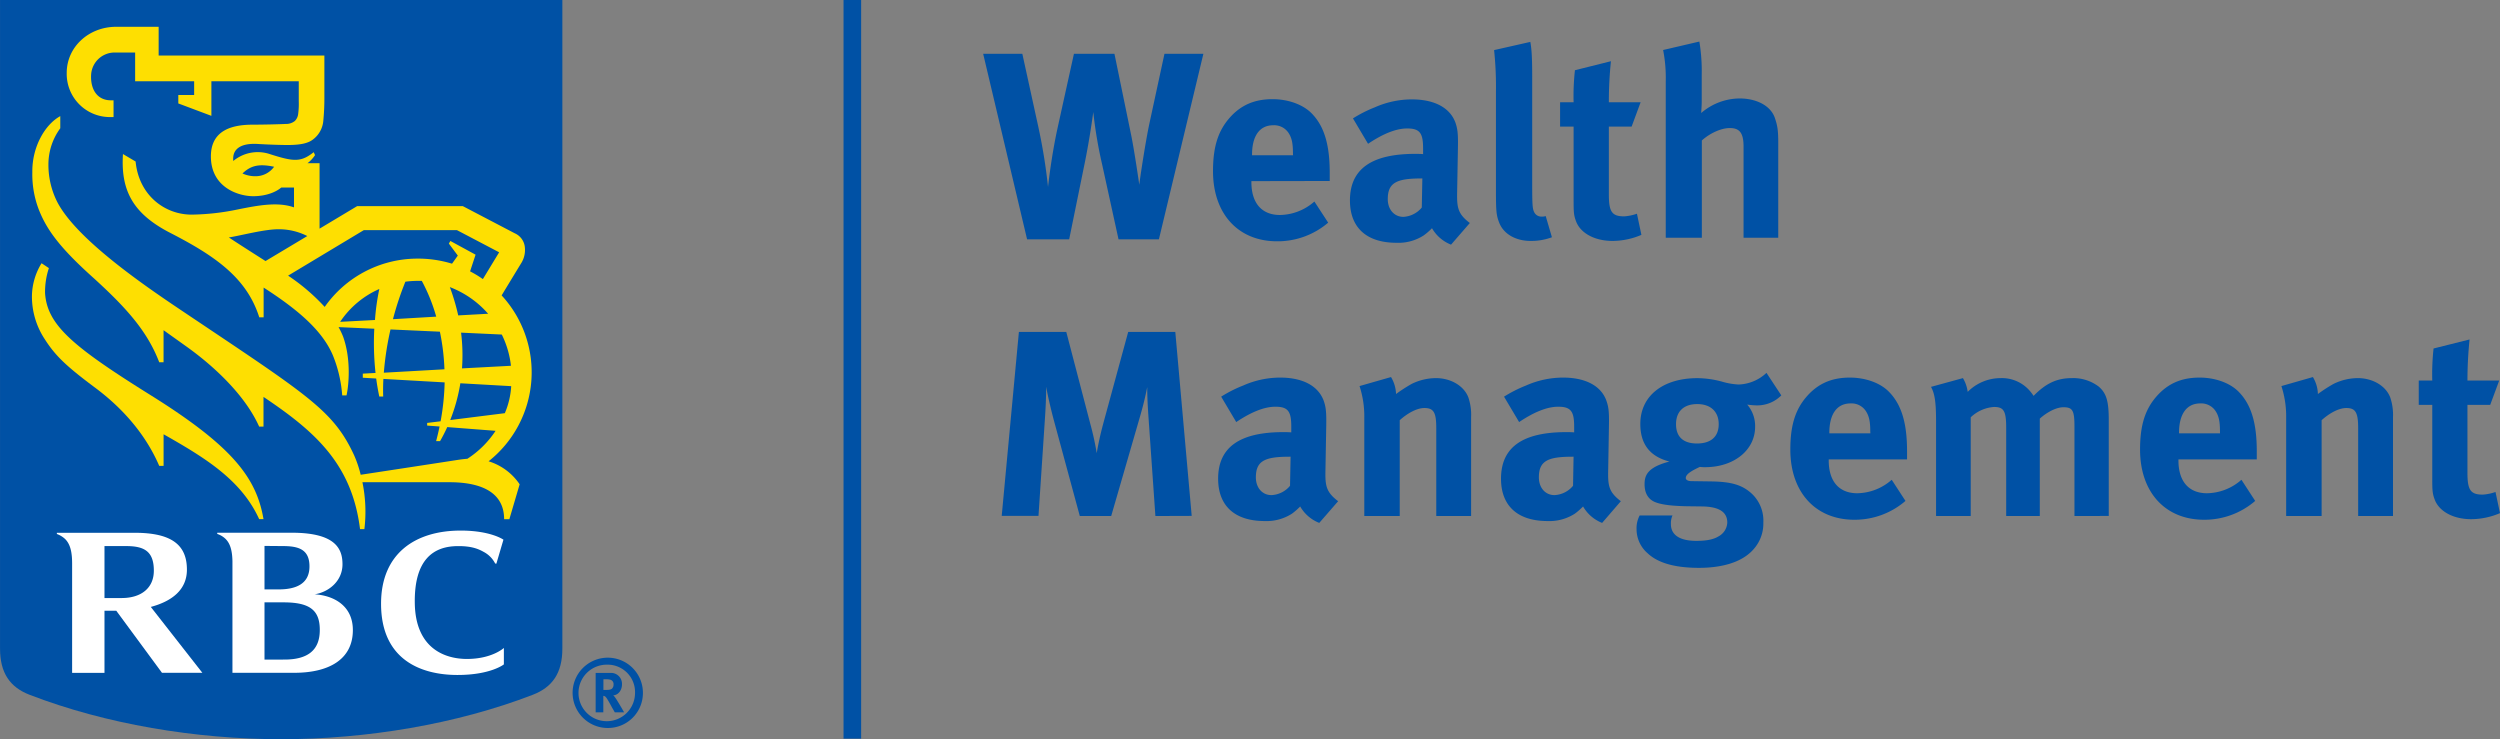 <svg id="WM_LOGO" data-name="WM LOGO" xmlns="http://www.w3.org/2000/svg" viewBox="0 0 804.92 238">
  <rect x="0" y="0" width="804.92" height="238" fill="#808080" stroke="none"/>
  <title>wm-logo-en</title>
  <path d="M181.06,208.85c0,7.87-3.23,12.43-9.53,14.85-24.46,9.44-53.44,14.3-81,14.3s-56.54-4.86-81-14.3c-6.29-2.42-9.52-7-9.52-14.85V0H181.06Z" style="fill: #0051a5"/>
  <g>
    <path d="M48.56,127.27c-25.07-15.65-33.35-22.58-34.05-32.84a24.34,24.34,0,0,1,1.23-8.11l-2.36-1.57a20.73,20.73,0,0,0-3.1,10.61,25,25,0,0,0,4.23,14C18,114.8,21.74,118.2,30.86,125c9.84,7.38,16.54,16,20.41,25h1.4V139.82c13.29,7.54,25,14.64,30.77,27.32h1.4C82.58,154,75.15,143.87,48.56,127.27Z" style="fill: #fedf01"/>
    <path d="M164,167.16h-1.69c0-9.35-8.58-11.9-17.57-11.9H116.69a47.08,47.08,0,0,1,.63,15.11h-1.4c-2.6-21-14.48-31.44-31.08-42.58v9.56h-1.4c-4.41-9.87-14.12-19.13-23.3-25.7h0l-7.48-5.34v10.32h-1.4c-3.89-10.24-11-17.87-21-27C19.35,79.87,15,74,12.41,67.26a31.76,31.76,0,0,1-2-11.87c-.1-8,4-15.27,9-18V41.3a19.66,19.66,0,0,0-3.82,11.78,26.5,26.5,0,0,0,2.9,12.06c6.13,11.67,26.77,26,39.89,34.78C99.12,127.27,107.26,132,114,146.55a36.89,36.89,0,0,1,2.13,6.31c5.9-.9,27.26-4.16,31.2-4.78.75-.12,2.33-.32,3.15-.37a31,31,0,0,0,9.08-9L144,137.51c-.81,1.79-1.61,3.3-2.31,4.51h-1.27c.42-1.59.79-3.16,1.11-4.7l-4-.3v-.85l4.33-.53a78.34,78.34,0,0,0,1.3-12.52L123.44,122c-.11,2-.12,3.92-.06,5.68h-1.26c-.42-2-.75-3.91-1-5.81l-4.31-.25v-1.32l4.1-.22a88.79,88.79,0,0,1-.4-14.24L109,105.32a24,24,0,0,1,1.5,3.15c2.48,7,1.89,15.09,1.07,18.83h-1.39a42.2,42.2,0,0,0-3-12.88c-3.19-7.51-10.33-14.14-22.3-21.83v9.59h-1.4c-4-12.6-13.9-19.61-28.63-27.18-12.16-6.24-16-13.76-15.26-25.4L43.66,52c1.05,10.89,9.42,17.17,18.17,17.1a76.57,76.57,0,0,0,14.65-1.65c6.74-1.36,13-2.52,18.18-.68V60.37H90.57c-1.46,1.26-4.43,2.73-8.79,2.8C77,63.26,67.9,60.49,67.9,50.35c0-8.81,7.46-10.21,13.53-10.21,3.25,0,8.65-.13,10.48-.23a4.54,4.54,0,0,0,3-.94A3.76,3.76,0,0,0,96,36.7a24.41,24.41,0,0,0,.19-4.1V26.16H68.06V37.3l-10.65-4V30.59h5.1V26.16h-19V16.91H37.06A7.58,7.58,0,0,0,29.34,24c-.27,4.5,1.75,8.3,6.39,8.3h.83v5.39h-.83a13.91,13.91,0,0,1-14.25-14.2c0-8.44,7.19-14.86,15.88-14.86H51.08v9.25h53.36V31.58a73.56,73.56,0,0,1-.35,7.36,8.39,8.39,0,0,1-3.36,6c-1.62,1.23-4.07,1.73-8,1.75-1.3,0-5.09-.06-9.62-.33-6.08-.39-7.8,2-8,4.13a6,6,0,0,0,0,1.34,12.33,12.33,0,0,1,11.45-2.32C94.52,52.08,96.81,52.31,101,49l.43.94A10.26,10.26,0,0,1,99,52.55h3.89V73.62L115,66.36h34l16.73,8.75a5.47,5.47,0,0,1,3.24,4.36,8,8,0,0,1-1,5c-.5.82-4.4,7.22-6.46,10.64a36.53,36.53,0,0,1-4.2,53.41,18.67,18.67,0,0,1,10,7.41ZM88.25,53.69c-4.77-1-7.44-.46-10.18,2.16a9.81,9.81,0,0,0,4.89.86A7.31,7.31,0,0,0,88.25,53.69ZM85.49,84.05,98.94,76a20.22,20.22,0,0,0-9-2.19c-4.64-.08-12.46,2.06-16.25,2.64C75.36,77.59,81.37,81.43,85.49,84.05Zm60.05.85,1.86-2.61-2.88-3.86.48-.85L153.12,82l-1.77,5.37a34.2,34.2,0,0,1,4.12,2.49l5.24-8.63L147.13,74.1h-30L92.76,88.75a64.33,64.33,0,0,1,11.78,10.07,36.52,36.52,0,0,1,29.34-15.55A37.44,37.44,0,0,1,145.54,84.9Zm-2.44,34a71.41,71.41,0,0,0-1.47-12.11l-15.9-.72A98,98,0,0,0,123.58,120Zm5.35-11.8a58.58,58.58,0,0,1,.3,11.51l15.76-.84a30.34,30.34,0,0,0-2.95-10.06Zm-8-5.15a56.61,56.61,0,0,0-4.64-11.51c-.66,0-1.33,0-2,0a29.78,29.78,0,0,0-3.29.26,98.31,98.31,0,0,0-4,12.07Zm4.37-9.55a69.18,69.18,0,0,1,2.71,9.15l9.63-.53A31.06,31.06,0,0,0,144.79,92.42Zm17.72,40.63a25.77,25.77,0,0,0,2.05-8.7l-16.37-.93a56.54,56.54,0,0,1-3.26,11.84Zm-40.38-40a29.39,29.39,0,0,0-12.64,10.59l11.21-.59A72.94,72.94,0,0,1,122.13,93.05Z" style="fill: #fedf01"/>
  </g>
  <g>
    <path d="M101.33,191.35c4.57-.74,8.94-4.3,8.94-9.67,0-4.84-2.06-10.16-16.32-10.16h-24v.39a7,7,0,0,1,2.63,1.56c1.64,1.59,2.18,4,2.26,7.15v36H94.72c11,0,18.89-4.18,18.89-13.76C113.61,195.07,107.55,191.75,101.33,191.35ZM91.08,175.82c5.1,0,8.56,1.1,8.56,6.55,0,5.81-4.64,7.4-9.93,7.4H85.16v-14Zm.51,36.54H85.16V193.94H91.3c8.43,0,11.66,2.52,11.66,8.84C103,209.62,98.74,212.36,91.59,212.36Z" style="fill: #fff"/>
    <path d="M52.15,216.62h13L48.55,195.41c6.65-1.78,11.63-5.41,11.63-12,0-7.76-4.64-11.87-16.79-11.87H18.31v.39a7.72,7.72,0,0,1,2.63,1.59c1.76,1.73,2.28,4.38,2.28,7.95v35.17H33.64v-20h3.8Zm-18.51-40.8h7c5.84,0,8.89,1.71,8.89,7.92,0,5.53-4,8.81-10.39,8.81H33.64Z" style="fill: #fff"/>
    <path d="M155.74,177.7a8.69,8.69,0,0,1,3.65,3.66c.13.16.43.11.43.11l2.27-7.71s-4.07-2.93-13.76-2.93c-14.66,0-25.64,7.39-25.64,23.55,0,18.21,13.08,22.94,24.6,22.94,10.73,0,14.94-3.41,14.94-3.41v-5.29s-3.79,3.54-11.91,3.54c-6.71,0-16.56-3.07-16.77-18-.2-13.82,5.83-18.33,13.91-18.33C152,175.79,154.21,176.84,155.74,177.7Z" style="fill: #fff"/>
  </g>
  <path d="M195.76,234.39A11.32,11.32,0,1,1,207,223.08,11.26,11.26,0,0,1,195.76,234.39Zm0-20.38a9.1,9.1,0,1,0,8.7,9.07A8.83,8.83,0,0,0,195.76,214Zm.76,2.65a3.52,3.52,0,0,1,3.74,3.71c0,1.92-1.28,3.47-2.83,3.5a2.87,2.87,0,0,1,.51.55c.73.91,3,4.92,3,4.92h-3c-.48-.85-.69-1.18-1.18-2.09-1.25-2.28-1.65-2.89-2.1-3.11a1.55,1.55,0,0,0-.41-.09v5.29h-2.47V216.66Zm-2.24,5.47h.86c1.1,0,1.58-.12,1.92-.42a1.8,1.8,0,0,0,.48-1.28,1.47,1.47,0,0,0-.91-1.55,5.07,5.07,0,0,0-1.43-.18h-.92Z" style="fill: #0051a5"/>
  <rect x="271.59" width="5.67" height="237.82" style="fill: #0051a5"/>
  <g>
    <path d="M373.13,77.06h-13l-5.28-24.12A143.37,143.37,0,0,1,352,36.07c-.18,1.37-1.2,8.86-2.81,16.7l-4.95,24.29H330.69L316.55,17.33h12.61l5.11,23.34a180.77,180.77,0,0,1,3.16,19.52c.25-2.3,1.27-10.74,3.06-18.92l5.28-23.94h13.05l5.45,26.5c1.1,5.54,2.55,15.68,2.55,15.68.17-1.88,2-13.89,3.24-19.69l4.86-22.49h12.53Z" style="fill: #0051a5"/>
    <path d="M402.91,58.32v.33c0,6.74,3.33,10.57,9.2,10.57a17.08,17.08,0,0,0,11.08-4.34l4.44,6.81a25.06,25.06,0,0,1-16.45,6c-12.53,0-20.63-8.86-20.63-22.58,0-7.84,1.63-13,5.46-17.3,3.58-4,7.92-5.88,13.72-5.88,5,0,9.8,1.71,12.61,4.6,4,4.09,5.79,10,5.79,19.09v2.65Zm13.38-8.87c0-3.24-.34-4.94-1.36-6.56a5.55,5.55,0,0,0-5-2.56c-4.34,0-6.81,3.41-6.81,9.46V50h13.2Z" style="fill: #0051a5"/>
    <path d="M467.19,78.77a12.25,12.25,0,0,1-6.13-5.29,20.91,20.91,0,0,1-2.65,2.3,15,15,0,0,1-8.77,2.39c-9.72,0-15-4.94-15-13.63,0-10.23,7.08-15,21-15,.84,0,1.61,0,2.55.08V47.83c0-4.86-.94-6.47-5.11-6.47-3.67,0-7.93,1.79-12.61,4.94l-4.86-8.18a41.86,41.86,0,0,1,7.07-3.58A29.51,29.51,0,0,1,454.58,32c7.33,0,12.35,2.73,14.06,7.59.59,1.79.86,3.15.77,7.84l-.26,14.65c-.08,4.78.26,6.82,4.09,9.72Zm-9.71-21.31c-7.92,0-10.66,1.45-10.66,6.65,0,3.41,2.14,5.71,5,5.71a8.25,8.25,0,0,0,5.95-3l.18-9.38Z" style="fill: #0051a5"/>
    <path d="M492.8,77.57c-4.87,0-8.79-2.3-10.15-6-.86-2.22-1-3.58-1-9.8V29.26a111.58,111.58,0,0,0-.6-13.13l11.67-2.64c.43,2.39.6,5.2.6,11.34v34c0,7.5.08,8.53.77,9.72a2.6,2.6,0,0,0,2.3,1.19,3.78,3.78,0,0,0,1.28-.17l2,6.82A19,19,0,0,1,492.8,77.57Z" style="fill: #0051a5"/>
    <path d="M519.18,77.57c-5.8,0-10.4-2.55-11.77-6.39-.68-1.87-.76-2.72-.76-6.73V40.76H502.3V32.92h4.35a74.87,74.87,0,0,1,.43-10.31l11.59-2.9A126.46,126.46,0,0,0,518,32.92h10.23l-2.9,7.84H518v21.9c0,5.54,1,7,4.94,7a15.28,15.28,0,0,0,4.1-.85l1.44,6.81A23.76,23.76,0,0,1,519.18,77.57Z" style="fill: #0051a5"/>
    <path d="M561.37,76.55V47.23c0-4.34-1.2-6-4.43-6-2.82,0-6.48,1.7-9,4V76.55H536.32V26.1a46.23,46.23,0,0,0-.85-10l11.67-2.72a58,58,0,0,1,.76,10.65v8.69c0,1.36-.16,3.15-.16,3.66a19.09,19.09,0,0,1,12.35-4.68c5.53,0,10,2.38,11.34,6.22.84,2.47,1.11,3.92,1.11,8.09V76.55Z" style="fill: #0051a5"/>
  </g>
  <g>
    <path d="M372,166.14l-2.21-31.61c-.26-3.75-.42-6.74-.42-9.89-.69,3.41-1.2,5.54-2.22,9.12l-9.38,32.38H347.66L339.22,135c-.76-2.9-1.79-7.08-2.39-10.48,0,3.49-.17,7-.42,10.65l-2.05,30.93H322.52l5.53-59.22h15.26l7.75,29.65a91.66,91.66,0,0,1,2.05,9.38c.51-3.07,1.19-6.14,2.13-9.64l8-29.39h15.17l5.28,59.22Z" style="fill: #0051a5"/>
    <path d="M424.76,168.36a12.23,12.23,0,0,1-6.14-5.29,21.81,21.81,0,0,1-2.64,2.31,15.11,15.11,0,0,1-8.78,2.38c-9.71,0-15-4.94-15-13.63,0-10.23,7.07-15,21-15,.85,0,1.62,0,2.55.08v-1.79c0-4.85-.93-6.47-5.1-6.47-3.67,0-7.93,1.79-12.62,4.94l-4.85-8.18a41.86,41.86,0,0,1,7.07-3.58,29.51,29.51,0,0,1,11.93-2.56c7.33,0,12.35,2.73,14.06,7.59.59,1.79.85,3.15.77,7.84l-.26,14.65c-.09,4.78.26,6.82,4.09,9.72ZM415,147.05c-7.92,0-10.65,1.45-10.65,6.65,0,3.41,2.13,5.71,5,5.71a8.27,8.27,0,0,0,6-3l.18-9.38Z" style="fill: #0051a5"/>
    <path d="M462.43,166.14V137.77c0-5-.85-6.4-3.83-6.4-2.3,0-5.28,1.54-7.93,3.92v30.85H439.26V134.53a31.57,31.57,0,0,0-1.53-10.23l10.13-2.9a11.22,11.22,0,0,1,1.62,5.46,50.19,50.19,0,0,1,5-3.24,17.88,17.88,0,0,1,7.84-1.88c4.86,0,9.12,2.56,10.48,6.31a17.56,17.56,0,0,1,.85,6.22v31.87Z" style="fill: #0051a5"/>
    <path d="M515.83,168.36a12.25,12.25,0,0,1-6.13-5.29,21.81,21.81,0,0,1-2.64,2.31,15.11,15.11,0,0,1-8.78,2.38c-9.71,0-15-4.94-15-13.63,0-10.23,7.06-15,21-15,.85,0,1.61,0,2.55.08v-1.79c0-4.85-.94-6.47-5.11-6.47-3.67,0-7.93,1.79-12.61,4.94l-4.86-8.18a42.64,42.64,0,0,1,7.07-3.58,29.55,29.55,0,0,1,11.94-2.56c7.32,0,12.35,2.73,14,7.59.6,1.79.86,3.15.77,7.84l-.25,14.65c-.09,4.78.25,6.82,4.08,9.72Zm-9.71-21.31c-7.92,0-10.65,1.45-10.65,6.65,0,3.41,2.13,5.71,5,5.71a8.27,8.27,0,0,0,6-3l.17-9.38Z" style="fill: #0051a5"/>
    <path d="M565.54,130.52a23.24,23.24,0,0,1-3-.26,10.52,10.52,0,0,1,2.55,7.16c0,7.5-6.81,13-16.1,13a13.06,13.06,0,0,1-1.7-.09c-2.9,1.36-4.52,2.39-4.52,3.58,0,.6.68,1,1.87,1l6.14.09c6.64.08,10.14,1.11,13.21,3.92a11.91,11.91,0,0,1,3.75,9.29,12.43,12.43,0,0,1-3.49,9c-3.84,4.09-10.41,5.62-17.22,5.62-6.22,0-12.61-1-16.53-4.68a10.24,10.24,0,0,1-3.58-7.76,8.72,8.72,0,0,1,1-4.43h10.57a6.1,6.1,0,0,0-.51,2.81c0,3.5,2.9,5.37,8.18,5.37,2.9,0,5.37-.34,7.16-1.45a5.3,5.3,0,0,0,2.81-4.43c0-3.92-3.5-5.11-8-5.2L543.3,163c-5.11-.09-8.43-.51-10.48-1.37s-3.32-2.72-3.32-5.71c0-2.81.85-5.45,8-7.32-6.3-1.62-9.37-5.63-9.37-12.1,0-9,7.24-14.75,18.41-14.75a31.28,31.28,0,0,1,7.84,1.11,22.64,22.64,0,0,0,5.37.94,13.75,13.75,0,0,0,9-3.75l4.77,7.25A10.86,10.86,0,0,1,565.54,130.52Zm-19.08-.42c-4.35,0-6.83,2.38-6.83,6.47,0,4.43,2.73,6.22,6.74,6.22,4.51,0,7-2.21,7-6.22S550.8,130.1,546.46,130.1Z" style="fill: #0051a5"/>
    <path d="M588.79,147.91v.34c0,6.73,3.32,10.56,9.2,10.56a17.1,17.1,0,0,0,11.08-4.34l4.43,6.81a25,25,0,0,1-16.45,6.06c-12.52,0-20.62-8.87-20.62-22.59,0-7.84,1.62-13,5.45-17.29,3.58-4,7.93-5.89,13.73-5.89,5,0,9.8,1.71,12.6,4.6,4,4.09,5.8,10,5.8,19.09v2.65ZM602.17,139c0-3.23-.35-4.94-1.37-6.56a5.52,5.52,0,0,0-5-2.55c-4.34,0-6.81,3.4-6.81,9.45v.17h13.21Z" style="fill: #0051a5"/>
    <path d="M667.91,166.14v-28.8c0-5.2-.59-6.22-3.58-6.22-2.13,0-5.11,1.45-7.58,3.66v31.36H645.93V137.77c0-5.46-.77-6.74-3.92-6.74a12.09,12.09,0,0,0-7.5,3.33v31.78H623.35V135.72c0-6.31-.43-9-1.63-11.16L632,121.74a11.33,11.33,0,0,1,1.53,4.43,15,15,0,0,1,10.65-4.43,11.87,11.87,0,0,1,8.87,3.58,14.81,14.81,0,0,1,1.7,2.14c4-4.1,7.58-5.72,12.35-5.72a13.56,13.56,0,0,1,8.62,2.73c2.47,2.13,3.23,4.69,3.23,10.65v31Z" style="fill: #0051a5"/>
    <path d="M701.39,147.91v.34c0,6.73,3.32,10.56,9.2,10.56a17.1,17.1,0,0,0,11.08-4.34l4.43,6.81a25,25,0,0,1-16.45,6.06c-12.53,0-20.62-8.87-20.62-22.59,0-7.84,1.62-13,5.45-17.29,3.58-4,7.93-5.89,13.73-5.89,5,0,9.79,1.71,12.6,4.6,4,4.09,5.8,10,5.8,19.09v2.65ZM714.76,139c0-3.23-.34-4.94-1.36-6.56a5.52,5.52,0,0,0-5-2.55c-4.35,0-6.82,3.4-6.82,9.45v.17h13.2Z" style="fill: #0051a5"/>
    <path d="M759.25,166.14V137.77c0-5-.86-6.4-3.83-6.4-2.3,0-5.29,1.54-7.93,3.92v30.85H736.07V134.53a31.57,31.57,0,0,0-1.53-10.23l10.14-2.9a11.21,11.21,0,0,1,1.61,5.46,50.19,50.19,0,0,1,5-3.24,17.91,17.91,0,0,1,7.84-1.88c4.86,0,9.12,2.56,10.48,6.31a17.53,17.53,0,0,1,.86,6.22v31.87Z" style="fill: #0051a5"/>
    <path d="M795.63,167.16c-5.79,0-10.39-2.55-11.76-6.39-.68-1.87-.76-2.72-.76-6.73V130.35h-4.35v-7.84h4.35a76.64,76.64,0,0,1,.42-10.31l11.59-2.9a132.25,132.25,0,0,0-.68,13.21h10.23l-2.9,7.84h-7.33v21.9c0,5.54,1,7,4.94,7a15.09,15.09,0,0,0,4.09-.85l1.45,6.81A23.8,23.8,0,0,1,795.63,167.16Z" style="fill: #0051a5"/>
  </g>
</svg>
